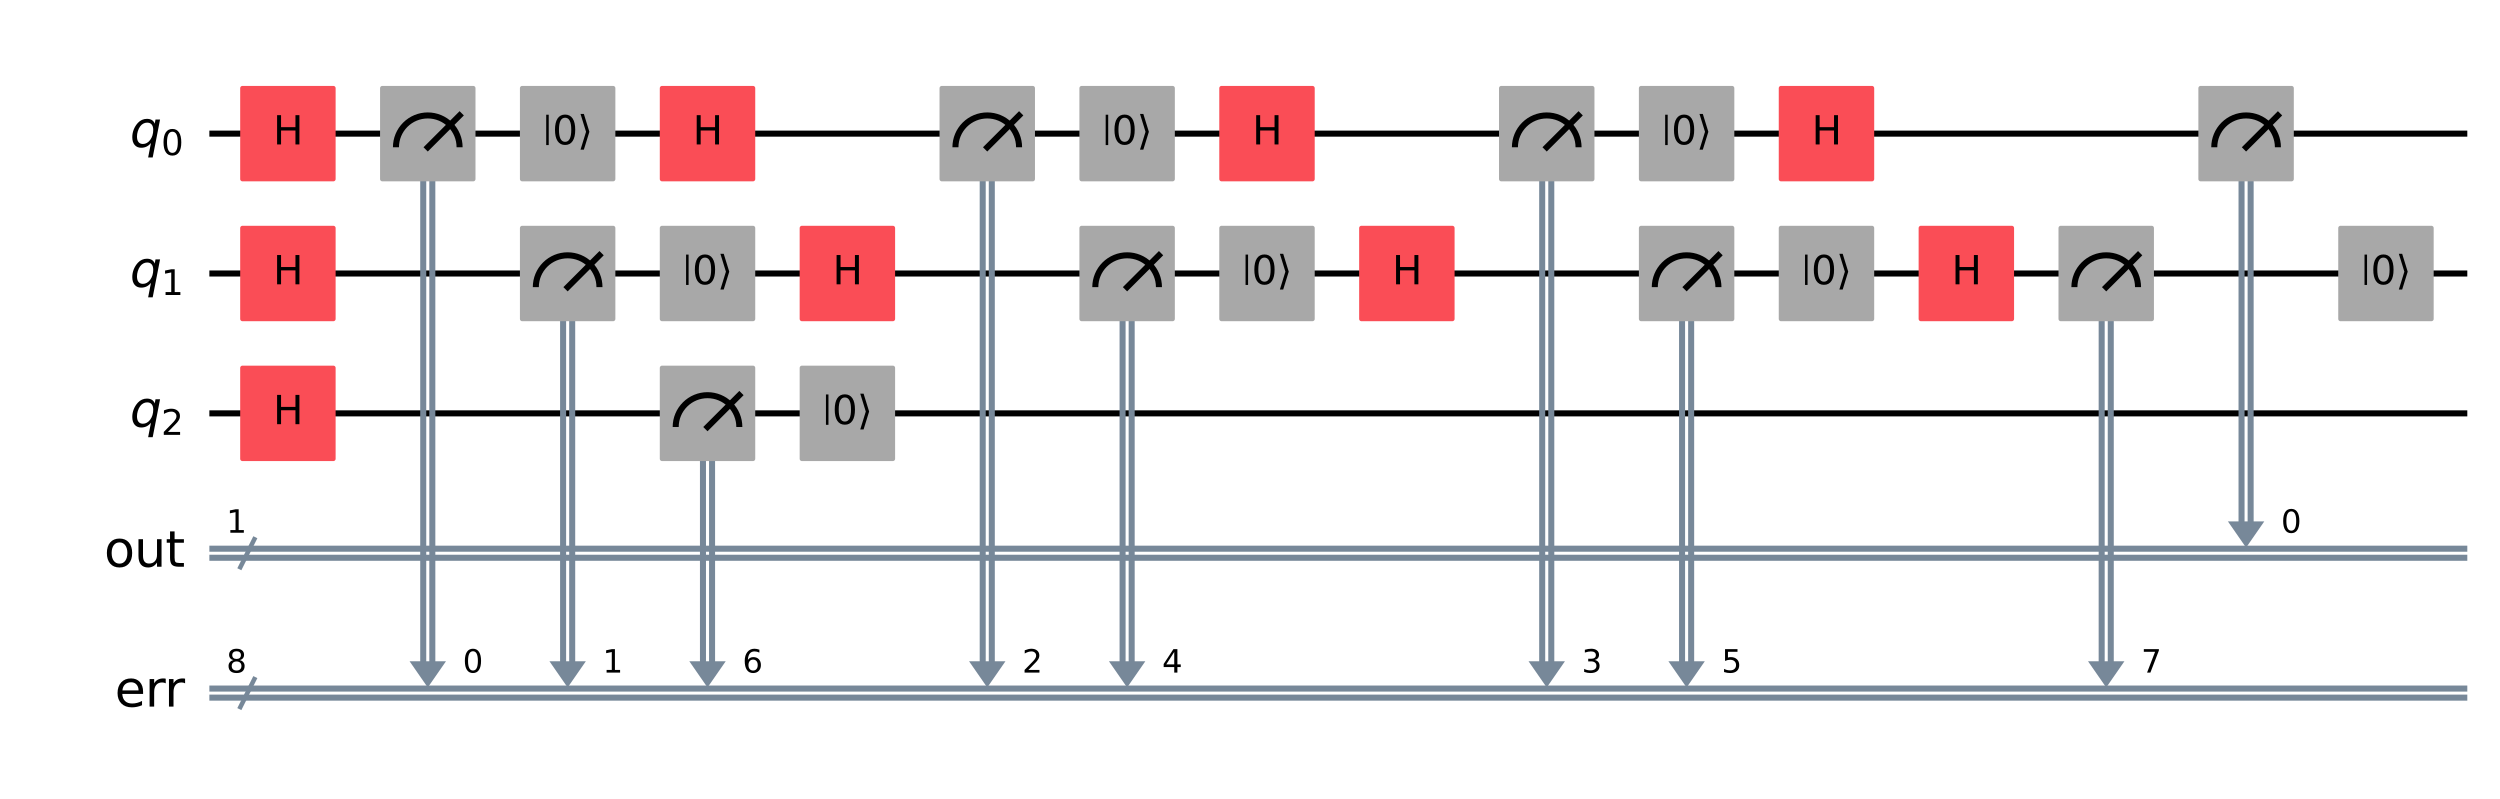 <?xml version="1.0" encoding="utf-8" standalone="no"?>
<!DOCTYPE svg PUBLIC "-//W3C//DTD SVG 1.1//EN"
  "http://www.w3.org/Graphics/SVG/1.1/DTD/svg11.dtd">
<svg xmlns:xlink="http://www.w3.org/1999/xlink" width="828.517pt" height="264.712pt" viewBox="0 0 828.517 264.712" xmlns="http://www.w3.org/2000/svg" version="1.1">
 <defs>
  <style type="text/css">*{stroke-linejoin: round; stroke-linecap: butt}</style>
 </defs>
 <g id="figure_1">
  <g id="patch_1">
   <path d="M 0 264.712 
L 828.517 264.712 
L 828.517 0 
L 0 0 
z
" style="fill: #ffffff"/>
  </g>
  <g id="axes_1">
   <g id="line2d_1">
    <path d="M 70.382 44.283 
L 816.682 44.283 
" clip-path="url(#p60def1702c)" style="fill: none; stroke: #000000; stroke-width: 2; stroke-linecap: square"/>
   </g>
   <g id="line2d_2">
    <path d="M 70.382 90.637 
L 816.682 90.637 
" clip-path="url(#p60def1702c)" style="fill: none; stroke: #000000; stroke-width: 2; stroke-linecap: square"/>
   </g>
   <g id="line2d_3">
    <path d="M 70.382 136.991 
L 816.682 136.991 
" clip-path="url(#p60def1702c)" style="fill: none; stroke: #000000; stroke-width: 2; stroke-linecap: square"/>
   </g>
   <g id="line2d_4">
    <path d="M 79.653 187.981 
L 84.289 178.71 
" clip-path="url(#p60def1702c)" style="fill: none; stroke: #778899; stroke-width: 1.5; stroke-linecap: square"/>
   </g>
   <g id="line2d_5">
    <path d="M 70.382 181.839 
L 816.682 181.839 
" clip-path="url(#p60def1702c)" style="fill: none; stroke: #778899; stroke-width: 2; stroke-linecap: square"/>
   </g>
   <g id="line2d_6">
    <path d="M 70.382 184.852 
L 816.682 184.852 
" clip-path="url(#p60def1702c)" style="fill: none; stroke: #778899; stroke-width: 2; stroke-linecap: square"/>
   </g>
   <g id="line2d_7">
    <path d="M 79.653 234.335 
L 84.289 225.064 
" clip-path="url(#p60def1702c)" style="fill: none; stroke: #778899; stroke-width: 1.5; stroke-linecap: square"/>
   </g>
   <g id="line2d_8">
    <path d="M 70.382 228.193 
L 816.682 228.193 
" clip-path="url(#p60def1702c)" style="fill: none; stroke: #778899; stroke-width: 2; stroke-linecap: square"/>
   </g>
   <g id="line2d_9">
    <path d="M 70.382 231.206 
L 816.682 231.206 
" clip-path="url(#p60def1702c)" style="fill: none; stroke: #778899; stroke-width: 2; stroke-linecap: square"/>
   </g>
   <g id="patch_2">
    <path d="M 135.741 219.154 
L 147.794 219.154 
L 141.768 227.845 
z
" clip-path="url(#p60def1702c)" style="fill: #778899"/>
   </g>
   <g id="patch_3">
    <path d="M 182.095 219.154 
L 194.148 219.154 
L 188.122 227.845 
z
" clip-path="url(#p60def1702c)" style="fill: #778899"/>
   </g>
   <g id="patch_4">
    <path d="M 228.449 219.154 
L 240.502 219.154 
L 234.476 227.845 
z
" clip-path="url(#p60def1702c)" style="fill: #778899"/>
   </g>
   <g id="patch_5">
    <path d="M 321.157 219.154 
L 333.21 219.154 
L 327.184 227.845 
z
" clip-path="url(#p60def1702c)" style="fill: #778899"/>
   </g>
   <g id="patch_6">
    <path d="M 367.511 219.154 
L 379.564 219.154 
L 373.538 227.845 
z
" clip-path="url(#p60def1702c)" style="fill: #778899"/>
   </g>
   <g id="patch_7">
    <path d="M 506.573 219.154 
L 518.626 219.154 
L 512.6 227.845 
z
" clip-path="url(#p60def1702c)" style="fill: #778899"/>
   </g>
   <g id="patch_8">
    <path d="M 552.927 219.154 
L 564.98 219.154 
L 558.954 227.845 
z
" clip-path="url(#p60def1702c)" style="fill: #778899"/>
   </g>
   <g id="patch_9">
    <path d="M 691.989 219.154 
L 704.042 219.154 
L 698.016 227.845 
z
" clip-path="url(#p60def1702c)" style="fill: #778899"/>
   </g>
   <g id="patch_10">
    <path d="M 738.343 172.8 
L 750.396 172.8 
L 744.37 181.491 
z
" clip-path="url(#p60def1702c)" style="fill: #778899"/>
   </g>
   <g id="patch_11">
    <path d="M 65.747 21.106 
L -1093.103 21.106 
L -1093.103 299.23 
L 65.747 299.23 
z
" clip-path="url(#p60def1702c)" style="fill: #ffffff; stroke: #ffffff; stroke-width: 1.5; stroke-linejoin: miter"/>
   </g>
   <g id="line2d_10">
    <path d="M 143.274 44.283 
L 143.274 219.154 
" clip-path="url(#p60def1702c)" style="fill: none; stroke: #778899; stroke-width: 2; stroke-linecap: square"/>
   </g>
   <g id="line2d_11">
    <path d="M 140.261 44.283 
L 140.261 219.154 
" clip-path="url(#p60def1702c)" style="fill: none; stroke: #778899; stroke-width: 2; stroke-linecap: square"/>
   </g>
   <g id="line2d_12">
    <path d="M 189.628 90.637 
L 189.628 219.154 
" clip-path="url(#p60def1702c)" style="fill: none; stroke: #778899; stroke-width: 2; stroke-linecap: square"/>
   </g>
   <g id="line2d_13">
    <path d="M 186.615 90.637 
L 186.615 219.154 
" clip-path="url(#p60def1702c)" style="fill: none; stroke: #778899; stroke-width: 2; stroke-linecap: square"/>
   </g>
   <g id="line2d_14">
    <path d="M 235.982 136.991 
L 235.982 219.154 
" clip-path="url(#p60def1702c)" style="fill: none; stroke: #778899; stroke-width: 2; stroke-linecap: square"/>
   </g>
   <g id="line2d_15">
    <path d="M 232.969 136.991 
L 232.969 219.154 
" clip-path="url(#p60def1702c)" style="fill: none; stroke: #778899; stroke-width: 2; stroke-linecap: square"/>
   </g>
   <g id="line2d_16">
    <path d="M 328.69 44.283 
L 328.69 219.154 
" clip-path="url(#p60def1702c)" style="fill: none; stroke: #778899; stroke-width: 2; stroke-linecap: square"/>
   </g>
   <g id="line2d_17">
    <path d="M 325.677 44.283 
L 325.677 219.154 
" clip-path="url(#p60def1702c)" style="fill: none; stroke: #778899; stroke-width: 2; stroke-linecap: square"/>
   </g>
   <g id="line2d_18">
    <path d="M 375.044 90.637 
L 375.044 219.154 
" clip-path="url(#p60def1702c)" style="fill: none; stroke: #778899; stroke-width: 2; stroke-linecap: square"/>
   </g>
   <g id="line2d_19">
    <path d="M 372.031 90.637 
L 372.031 219.154 
" clip-path="url(#p60def1702c)" style="fill: none; stroke: #778899; stroke-width: 2; stroke-linecap: square"/>
   </g>
   <g id="line2d_20">
    <path d="M 514.106 44.283 
L 514.106 219.154 
" clip-path="url(#p60def1702c)" style="fill: none; stroke: #778899; stroke-width: 2; stroke-linecap: square"/>
   </g>
   <g id="line2d_21">
    <path d="M 511.093 44.283 
L 511.093 219.154 
" clip-path="url(#p60def1702c)" style="fill: none; stroke: #778899; stroke-width: 2; stroke-linecap: square"/>
   </g>
   <g id="line2d_22">
    <path d="M 560.46 90.637 
L 560.46 219.154 
" clip-path="url(#p60def1702c)" style="fill: none; stroke: #778899; stroke-width: 2; stroke-linecap: square"/>
   </g>
   <g id="line2d_23">
    <path d="M 557.447 90.637 
L 557.447 219.154 
" clip-path="url(#p60def1702c)" style="fill: none; stroke: #778899; stroke-width: 2; stroke-linecap: square"/>
   </g>
   <g id="line2d_24">
    <path d="M 699.522 90.637 
L 699.522 219.154 
" clip-path="url(#p60def1702c)" style="fill: none; stroke: #778899; stroke-width: 2; stroke-linecap: square"/>
   </g>
   <g id="line2d_25">
    <path d="M 696.509 90.637 
L 696.509 219.154 
" clip-path="url(#p60def1702c)" style="fill: none; stroke: #778899; stroke-width: 2; stroke-linecap: square"/>
   </g>
   <g id="line2d_26">
    <path d="M 745.876 44.283 
L 745.876 172.8 
" clip-path="url(#p60def1702c)" style="fill: none; stroke: #778899; stroke-width: 2; stroke-linecap: square"/>
   </g>
   <g id="line2d_27">
    <path d="M 742.863 44.283 
L 742.863 172.8 
" clip-path="url(#p60def1702c)" style="fill: none; stroke: #778899; stroke-width: 2; stroke-linecap: square"/>
   </g>
   <g id="patch_12">
    <path d="M 80.348 59.348 
L 110.479 59.348 
L 110.479 29.218 
L 80.348 29.218 
z
" clip-path="url(#p60def1702c)" style="fill: #fa4d56; stroke: #fa4d56; stroke-width: 1.5; stroke-linejoin: miter"/>
   </g>
   <g id="patch_13">
    <path d="M 80.348 105.702 
L 110.479 105.702 
L 110.479 75.572 
L 80.348 75.572 
z
" clip-path="url(#p60def1702c)" style="fill: #fa4d56; stroke: #fa4d56; stroke-width: 1.5; stroke-linejoin: miter"/>
   </g>
   <g id="patch_14">
    <path d="M 80.348 152.056 
L 110.479 152.056 
L 110.479 121.926 
L 80.348 121.926 
z
" clip-path="url(#p60def1702c)" style="fill: #fa4d56; stroke: #fa4d56; stroke-width: 1.5; stroke-linejoin: miter"/>
   </g>
   <g id="patch_15">
    <path d="M 126.702 59.348 
L 156.833 59.348 
L 156.833 29.218 
L 126.702 29.218 
z
" clip-path="url(#p60def1702c)" style="fill: #a8a8a8; stroke: #a8a8a8; stroke-width: 1.5; stroke-linejoin: miter"/>
   </g>
   <g id="patch_16">
    <path d="M 152.313 48.803 
C 152.313 46.007 151.201 43.323 149.224 41.346 
C 147.247 39.369 144.563 38.257 141.768 38.257 
C 138.972 38.257 136.288 39.369 134.311 41.346 
C 132.334 43.323 131.222 46.007 131.222 48.803 
" clip-path="url(#p60def1702c)" style="fill: none; stroke: #000000; stroke-width: 2; stroke-linejoin: miter"/>
   </g>
   <g id="line2d_28">
    <path d="M 141.768 48.803 
L 152.313 38.257 
" clip-path="url(#p60def1702c)" style="fill: none; stroke: #000000; stroke-width: 2; stroke-linecap: square"/>
   </g>
   <g id="patch_17">
    <path d="M 173.056 105.702 
L 203.187 105.702 
L 203.187 75.572 
L 173.056 75.572 
z
" clip-path="url(#p60def1702c)" style="fill: #a8a8a8; stroke: #a8a8a8; stroke-width: 1.5; stroke-linejoin: miter"/>
   </g>
   <g id="patch_18">
    <path d="M 198.667 95.157 
C 198.667 92.361 197.555 89.677 195.578 87.7 
C 193.601 85.723 190.917 84.611 188.122 84.611 
C 185.326 84.611 182.642 85.723 180.665 87.7 
C 178.688 89.677 177.576 92.361 177.576 95.157 
" clip-path="url(#p60def1702c)" style="fill: none; stroke: #000000; stroke-width: 2; stroke-linejoin: miter"/>
   </g>
   <g id="line2d_29">
    <path d="M 188.122 95.157 
L 198.667 84.611 
" clip-path="url(#p60def1702c)" style="fill: none; stroke: #000000; stroke-width: 2; stroke-linecap: square"/>
   </g>
   <g id="patch_19">
    <path d="M 173.056 59.348 
L 203.187 59.348 
L 203.187 29.218 
L 173.056 29.218 
z
" clip-path="url(#p60def1702c)" style="fill: #a8a8a8; stroke: #a8a8a8; stroke-width: 1.5; stroke-linejoin: miter"/>
   </g>
   <g id="patch_20">
    <path d="M 219.41 152.056 
L 249.541 152.056 
L 249.541 121.926 
L 219.41 121.926 
z
" clip-path="url(#p60def1702c)" style="fill: #a8a8a8; stroke: #a8a8a8; stroke-width: 1.5; stroke-linejoin: miter"/>
   </g>
   <g id="patch_21">
    <path d="M 245.021 141.511 
C 245.021 138.715 243.909 136.031 241.932 134.054 
C 239.955 132.077 237.271 130.965 234.476 130.965 
C 231.68 130.965 228.996 132.077 227.019 134.054 
C 225.042 136.031 223.93 138.715 223.93 141.511 
" clip-path="url(#p60def1702c)" style="fill: none; stroke: #000000; stroke-width: 2; stroke-linejoin: miter"/>
   </g>
   <g id="line2d_30">
    <path d="M 234.476 141.511 
L 245.021 130.965 
" clip-path="url(#p60def1702c)" style="fill: none; stroke: #000000; stroke-width: 2; stroke-linecap: square"/>
   </g>
   <g id="patch_22">
    <path d="M 219.41 105.702 
L 249.541 105.702 
L 249.541 75.572 
L 219.41 75.572 
z
" clip-path="url(#p60def1702c)" style="fill: #a8a8a8; stroke: #a8a8a8; stroke-width: 1.5; stroke-linejoin: miter"/>
   </g>
   <g id="patch_23">
    <path d="M 219.41 59.348 
L 249.541 59.348 
L 249.541 29.218 
L 219.41 29.218 
z
" clip-path="url(#p60def1702c)" style="fill: #fa4d56; stroke: #fa4d56; stroke-width: 1.5; stroke-linejoin: miter"/>
   </g>
   <g id="patch_24">
    <path d="M 265.764 152.056 
L 295.895 152.056 
L 295.895 121.926 
L 265.764 121.926 
z
" clip-path="url(#p60def1702c)" style="fill: #a8a8a8; stroke: #a8a8a8; stroke-width: 1.5; stroke-linejoin: miter"/>
   </g>
   <g id="patch_25">
    <path d="M 265.764 105.702 
L 295.895 105.702 
L 295.895 75.572 
L 265.764 75.572 
z
" clip-path="url(#p60def1702c)" style="fill: #fa4d56; stroke: #fa4d56; stroke-width: 1.5; stroke-linejoin: miter"/>
   </g>
   <g id="patch_26">
    <path d="M 312.118 59.348 
L 342.249 59.348 
L 342.249 29.218 
L 312.118 29.218 
z
" clip-path="url(#p60def1702c)" style="fill: #a8a8a8; stroke: #a8a8a8; stroke-width: 1.5; stroke-linejoin: miter"/>
   </g>
   <g id="patch_27">
    <path d="M 337.729 48.803 
C 337.729 46.007 336.617 43.323 334.64 41.346 
C 332.663 39.369 329.979 38.257 327.184 38.257 
C 324.388 38.257 321.704 39.369 319.727 41.346 
C 317.75 43.323 316.638 46.007 316.638 48.803 
" clip-path="url(#p60def1702c)" style="fill: none; stroke: #000000; stroke-width: 2; stroke-linejoin: miter"/>
   </g>
   <g id="line2d_31">
    <path d="M 327.184 48.803 
L 337.729 38.257 
" clip-path="url(#p60def1702c)" style="fill: none; stroke: #000000; stroke-width: 2; stroke-linecap: square"/>
   </g>
   <g id="patch_28">
    <path d="M 358.472 105.702 
L 388.603 105.702 
L 388.603 75.572 
L 358.472 75.572 
z
" clip-path="url(#p60def1702c)" style="fill: #a8a8a8; stroke: #a8a8a8; stroke-width: 1.5; stroke-linejoin: miter"/>
   </g>
   <g id="patch_29">
    <path d="M 384.083 95.157 
C 384.083 92.361 382.971 89.677 380.994 87.7 
C 379.017 85.723 376.333 84.611 373.538 84.611 
C 370.742 84.611 368.058 85.723 366.081 87.7 
C 364.104 89.677 362.992 92.361 362.992 95.157 
" clip-path="url(#p60def1702c)" style="fill: none; stroke: #000000; stroke-width: 2; stroke-linejoin: miter"/>
   </g>
   <g id="line2d_32">
    <path d="M 373.538 95.157 
L 384.083 84.611 
" clip-path="url(#p60def1702c)" style="fill: none; stroke: #000000; stroke-width: 2; stroke-linecap: square"/>
   </g>
   <g id="patch_30">
    <path d="M 358.472 59.348 
L 388.603 59.348 
L 388.603 29.218 
L 358.472 29.218 
z
" clip-path="url(#p60def1702c)" style="fill: #a8a8a8; stroke: #a8a8a8; stroke-width: 1.5; stroke-linejoin: miter"/>
   </g>
   <g id="patch_31">
    <path d="M 404.826 105.702 
L 434.957 105.702 
L 434.957 75.572 
L 404.826 75.572 
z
" clip-path="url(#p60def1702c)" style="fill: #a8a8a8; stroke: #a8a8a8; stroke-width: 1.5; stroke-linejoin: miter"/>
   </g>
   <g id="patch_32">
    <path d="M 404.826 59.348 
L 434.957 59.348 
L 434.957 29.218 
L 404.826 29.218 
z
" clip-path="url(#p60def1702c)" style="fill: #fa4d56; stroke: #fa4d56; stroke-width: 1.5; stroke-linejoin: miter"/>
   </g>
   <g id="patch_33">
    <path d="M 451.18 105.702 
L 481.311 105.702 
L 481.311 75.572 
L 451.18 75.572 
z
" clip-path="url(#p60def1702c)" style="fill: #fa4d56; stroke: #fa4d56; stroke-width: 1.5; stroke-linejoin: miter"/>
   </g>
   <g id="patch_34">
    <path d="M 497.534 59.348 
L 527.665 59.348 
L 527.665 29.218 
L 497.534 29.218 
z
" clip-path="url(#p60def1702c)" style="fill: #a8a8a8; stroke: #a8a8a8; stroke-width: 1.5; stroke-linejoin: miter"/>
   </g>
   <g id="patch_35">
    <path d="M 523.145 48.803 
C 523.145 46.007 522.033 43.323 520.056 41.346 
C 518.079 39.369 515.395 38.257 512.6 38.257 
C 509.804 38.257 507.12 39.369 505.143 41.346 
C 503.166 43.323 502.054 46.007 502.054 48.803 
" clip-path="url(#p60def1702c)" style="fill: none; stroke: #000000; stroke-width: 2; stroke-linejoin: miter"/>
   </g>
   <g id="line2d_33">
    <path d="M 512.6 48.803 
L 523.145 38.257 
" clip-path="url(#p60def1702c)" style="fill: none; stroke: #000000; stroke-width: 2; stroke-linecap: square"/>
   </g>
   <g id="patch_36">
    <path d="M 543.888 105.702 
L 574.019 105.702 
L 574.019 75.572 
L 543.888 75.572 
z
" clip-path="url(#p60def1702c)" style="fill: #a8a8a8; stroke: #a8a8a8; stroke-width: 1.5; stroke-linejoin: miter"/>
   </g>
   <g id="patch_37">
    <path d="M 569.499 95.157 
C 569.499 92.361 568.387 89.677 566.41 87.7 
C 564.433 85.723 561.749 84.611 558.954 84.611 
C 556.158 84.611 553.474 85.723 551.497 87.7 
C 549.52 89.677 548.408 92.361 548.408 95.157 
" clip-path="url(#p60def1702c)" style="fill: none; stroke: #000000; stroke-width: 2; stroke-linejoin: miter"/>
   </g>
   <g id="line2d_34">
    <path d="M 558.954 95.157 
L 569.499 84.611 
" clip-path="url(#p60def1702c)" style="fill: none; stroke: #000000; stroke-width: 2; stroke-linecap: square"/>
   </g>
   <g id="patch_38">
    <path d="M 543.888 59.348 
L 574.019 59.348 
L 574.019 29.218 
L 543.888 29.218 
z
" clip-path="url(#p60def1702c)" style="fill: #a8a8a8; stroke: #a8a8a8; stroke-width: 1.5; stroke-linejoin: miter"/>
   </g>
   <g id="patch_39">
    <path d="M 590.242 105.702 
L 620.373 105.702 
L 620.373 75.572 
L 590.242 75.572 
z
" clip-path="url(#p60def1702c)" style="fill: #a8a8a8; stroke: #a8a8a8; stroke-width: 1.5; stroke-linejoin: miter"/>
   </g>
   <g id="patch_40">
    <path d="M 590.242 59.348 
L 620.373 59.348 
L 620.373 29.218 
L 590.242 29.218 
z
" clip-path="url(#p60def1702c)" style="fill: #fa4d56; stroke: #fa4d56; stroke-width: 1.5; stroke-linejoin: miter"/>
   </g>
   <g id="patch_41">
    <path d="M 636.596 105.702 
L 666.727 105.702 
L 666.727 75.572 
L 636.596 75.572 
z
" clip-path="url(#p60def1702c)" style="fill: #fa4d56; stroke: #fa4d56; stroke-width: 1.5; stroke-linejoin: miter"/>
   </g>
   <g id="patch_42">
    <path d="M 682.95 105.702 
L 713.081 105.702 
L 713.081 75.572 
L 682.95 75.572 
z
" clip-path="url(#p60def1702c)" style="fill: #a8a8a8; stroke: #a8a8a8; stroke-width: 1.5; stroke-linejoin: miter"/>
   </g>
   <g id="patch_43">
    <path d="M 708.561 95.157 
C 708.561 92.361 707.449 89.677 705.472 87.7 
C 703.495 85.723 700.811 84.611 698.016 84.611 
C 695.22 84.611 692.536 85.723 690.559 87.7 
C 688.582 89.677 687.47 92.361 687.47 95.157 
" clip-path="url(#p60def1702c)" style="fill: none; stroke: #000000; stroke-width: 2; stroke-linejoin: miter"/>
   </g>
   <g id="line2d_35">
    <path d="M 698.016 95.157 
L 708.561 84.611 
" clip-path="url(#p60def1702c)" style="fill: none; stroke: #000000; stroke-width: 2; stroke-linecap: square"/>
   </g>
   <g id="patch_44">
    <path d="M 729.304 59.348 
L 759.435 59.348 
L 759.435 29.218 
L 729.304 29.218 
z
" clip-path="url(#p60def1702c)" style="fill: #a8a8a8; stroke: #a8a8a8; stroke-width: 1.5; stroke-linejoin: miter"/>
   </g>
   <g id="patch_45">
    <path d="M 754.915 48.803 
C 754.915 46.007 753.803 43.323 751.826 41.346 
C 749.849 39.369 747.165 38.257 744.37 38.257 
C 741.574 38.257 738.89 39.369 736.913 41.346 
C 734.936 43.323 733.824 46.007 733.824 48.803 
" clip-path="url(#p60def1702c)" style="fill: none; stroke: #000000; stroke-width: 2; stroke-linejoin: miter"/>
   </g>
   <g id="line2d_36">
    <path d="M 744.37 48.803 
L 754.915 38.257 
" clip-path="url(#p60def1702c)" style="fill: none; stroke: #000000; stroke-width: 2; stroke-linecap: square"/>
   </g>
   <g id="patch_46">
    <path d="M 775.658 105.702 
L 805.789 105.702 
L 805.789 75.572 
L 775.658 75.572 
z
" clip-path="url(#p60def1702c)" style="fill: #a8a8a8; stroke: #a8a8a8; stroke-width: 1.5; stroke-linejoin: miter"/>
   </g>
   <g id="text_1">
    <g clip-path="url(#p60def1702c)">
     <!-- ${q}_{0}$ -->
     <g transform="translate(43.074 48.734) scale(0.163 -0.163)">
      <defs>
       <path id="DejaVuSans-Oblique-71" d="M 2669 525 
Q 2438 222 2123 65 
Q 1809 -91 1428 -91 
Q 897 -91 595 267 
Q 294 625 294 1253 
Q 294 1759 480 2231 
Q 666 2703 1013 3078 
Q 1238 3322 1530 3453 
Q 1822 3584 2144 3584 
Q 2531 3584 2781 3431 
Q 3031 3278 3144 2969 
L 3244 3494 
L 3822 3494 
L 2888 -1319 
L 2309 -1319 
L 2669 525 
z
M 891 1338 
Q 891 875 1084 633 
Q 1278 391 1644 391 
Q 2188 391 2572 911 
Q 2956 1431 2956 2175 
Q 2956 2625 2757 2864 
Q 2559 3103 2188 3103 
Q 1916 3103 1684 2976 
Q 1453 2850 1281 2606 
Q 1100 2350 995 2006 
Q 891 1663 891 1338 
z
" transform="scale(0.016)"/>
       <path id="DejaVuSans-30" d="M 2034 4250 
Q 1547 4250 1301 3770 
Q 1056 3291 1056 2328 
Q 1056 1369 1301 889 
Q 1547 409 2034 409 
Q 2525 409 2770 889 
Q 3016 1369 3016 2328 
Q 3016 3291 2770 3770 
Q 2525 4250 2034 4250 
z
M 2034 4750 
Q 2819 4750 3233 4129 
Q 3647 3509 3647 2328 
Q 3647 1150 3233 529 
Q 2819 -91 2034 -91 
Q 1250 -91 836 529 
Q 422 1150 422 2328 
Q 422 3509 836 4129 
Q 1250 4750 2034 4750 
z
" transform="scale(0.016)"/>
      </defs>
      <use xlink:href="#DejaVuSans-Oblique-71"/>
      <use xlink:href="#DejaVuSans-30" transform="translate(63.477 -16.406) scale(0.7)"/>
     </g>
    </g>
   </g>
   <g id="text_2">
    <g clip-path="url(#p60def1702c)">
     <!-- ${q}_{1}$ -->
     <g transform="translate(43.074 95.088) scale(0.163 -0.163)">
      <defs>
       <path id="DejaVuSans-31" d="M 794 531 
L 1825 531 
L 1825 4091 
L 703 3866 
L 703 4441 
L 1819 4666 
L 2450 4666 
L 2450 531 
L 3481 531 
L 3481 0 
L 794 0 
L 794 531 
z
" transform="scale(0.016)"/>
      </defs>
      <use xlink:href="#DejaVuSans-Oblique-71"/>
      <use xlink:href="#DejaVuSans-31" transform="translate(63.477 -16.406) scale(0.7)"/>
     </g>
    </g>
   </g>
   <g id="text_3">
    <g clip-path="url(#p60def1702c)">
     <!-- ${q}_{2}$ -->
     <g transform="translate(43.074 141.442) scale(0.163 -0.163)">
      <defs>
       <path id="DejaVuSans-32" d="M 1228 531 
L 3431 531 
L 3431 0 
L 469 0 
L 469 531 
Q 828 903 1448 1529 
Q 2069 2156 2228 2338 
Q 2531 2678 2651 2914 
Q 2772 3150 2772 3378 
Q 2772 3750 2511 3984 
Q 2250 4219 1831 4219 
Q 1534 4219 1204 4116 
Q 875 4013 500 3803 
L 500 4441 
Q 881 4594 1212 4672 
Q 1544 4750 1819 4750 
Q 2544 4750 2975 4387 
Q 3406 4025 3406 3419 
Q 3406 3131 3298 2873 
Q 3191 2616 2906 2266 
Q 2828 2175 2409 1742 
Q 1991 1309 1228 531 
z
" transform="scale(0.016)"/>
      </defs>
      <use xlink:href="#DejaVuSans-Oblique-71"/>
      <use xlink:href="#DejaVuSans-32" transform="translate(63.477 -16.406) scale(0.7)"/>
     </g>
    </g>
   </g>
   <g id="text_4">
    <g clip-path="url(#p60def1702c)">
     <!-- 1 -->
     <g transform="translate(75.018 176.547) scale(0.104 -0.104)">
      <use xlink:href="#DejaVuSans-31"/>
     </g>
    </g>
   </g>
   <g id="text_5">
    <g clip-path="url(#p60def1702c)">
     <!-- out -->
     <g transform="translate(34.5 187.829) scale(0.163 -0.163)">
      <defs>
       <path id="DejaVuSans-6f" d="M 1959 3097 
Q 1497 3097 1228 2736 
Q 959 2375 959 1747 
Q 959 1119 1226 758 
Q 1494 397 1959 397 
Q 2419 397 2687 759 
Q 2956 1122 2956 1747 
Q 2956 2369 2687 2733 
Q 2419 3097 1959 3097 
z
M 1959 3584 
Q 2709 3584 3137 3096 
Q 3566 2609 3566 1747 
Q 3566 888 3137 398 
Q 2709 -91 1959 -91 
Q 1206 -91 779 398 
Q 353 888 353 1747 
Q 353 2609 779 3096 
Q 1206 3584 1959 3584 
z
" transform="scale(0.016)"/>
       <path id="DejaVuSans-75" d="M 544 1381 
L 544 3500 
L 1119 3500 
L 1119 1403 
Q 1119 906 1312 657 
Q 1506 409 1894 409 
Q 2359 409 2629 706 
Q 2900 1003 2900 1516 
L 2900 3500 
L 3475 3500 
L 3475 0 
L 2900 0 
L 2900 538 
Q 2691 219 2414 64 
Q 2138 -91 1772 -91 
Q 1169 -91 856 284 
Q 544 659 544 1381 
z
M 1991 3584 
L 1991 3584 
z
" transform="scale(0.016)"/>
       <path id="DejaVuSans-74" d="M 1172 4494 
L 1172 3500 
L 2356 3500 
L 2356 3053 
L 1172 3053 
L 1172 1153 
Q 1172 725 1289 603 
Q 1406 481 1766 481 
L 2356 481 
L 2356 0 
L 1766 0 
Q 1100 0 847 248 
Q 594 497 594 1153 
L 594 3053 
L 172 3053 
L 172 3500 
L 594 3500 
L 594 4494 
L 1172 4494 
z
" transform="scale(0.016)"/>
      </defs>
      <use xlink:href="#DejaVuSans-6f"/>
      <use xlink:href="#DejaVuSans-75" x="61.182"/>
      <use xlink:href="#DejaVuSans-74" x="124.561"/>
     </g>
    </g>
   </g>
   <g id="text_6">
    <g clip-path="url(#p60def1702c)">
     <!-- 8 -->
     <g transform="translate(75.018 222.901) scale(0.104 -0.104)">
      <defs>
       <path id="DejaVuSans-38" d="M 2034 2216 
Q 1584 2216 1326 1975 
Q 1069 1734 1069 1313 
Q 1069 891 1326 650 
Q 1584 409 2034 409 
Q 2484 409 2743 651 
Q 3003 894 3003 1313 
Q 3003 1734 2745 1975 
Q 2488 2216 2034 2216 
z
M 1403 2484 
Q 997 2584 770 2862 
Q 544 3141 544 3541 
Q 544 4100 942 4425 
Q 1341 4750 2034 4750 
Q 2731 4750 3128 4425 
Q 3525 4100 3525 3541 
Q 3525 3141 3298 2862 
Q 3072 2584 2669 2484 
Q 3125 2378 3379 2068 
Q 3634 1759 3634 1313 
Q 3634 634 3220 271 
Q 2806 -91 2034 -91 
Q 1263 -91 848 271 
Q 434 634 434 1313 
Q 434 1759 690 2068 
Q 947 2378 1403 2484 
z
M 1172 3481 
Q 1172 3119 1398 2916 
Q 1625 2713 2034 2713 
Q 2441 2713 2670 2916 
Q 2900 3119 2900 3481 
Q 2900 3844 2670 4047 
Q 2441 4250 2034 4250 
Q 1625 4250 1398 4047 
Q 1172 3844 1172 3481 
z
" transform="scale(0.016)"/>
      </defs>
      <use xlink:href="#DejaVuSans-38"/>
     </g>
    </g>
   </g>
   <g id="text_7">
    <g clip-path="url(#p60def1702c)">
     <!-- err -->
     <g transform="translate(38.037 234.183) scale(0.163 -0.163)">
      <defs>
       <path id="DejaVuSans-65" d="M 3597 1894 
L 3597 1613 
L 953 1613 
Q 991 1019 1311 708 
Q 1631 397 2203 397 
Q 2534 397 2845 478 
Q 3156 559 3463 722 
L 3463 178 
Q 3153 47 2828 -22 
Q 2503 -91 2169 -91 
Q 1331 -91 842 396 
Q 353 884 353 1716 
Q 353 2575 817 3079 
Q 1281 3584 2069 3584 
Q 2775 3584 3186 3129 
Q 3597 2675 3597 1894 
z
M 3022 2063 
Q 3016 2534 2758 2815 
Q 2500 3097 2075 3097 
Q 1594 3097 1305 2825 
Q 1016 2553 972 2059 
L 3022 2063 
z
" transform="scale(0.016)"/>
       <path id="DejaVuSans-72" d="M 2631 2963 
Q 2534 3019 2420 3045 
Q 2306 3072 2169 3072 
Q 1681 3072 1420 2755 
Q 1159 2438 1159 1844 
L 1159 0 
L 581 0 
L 581 3500 
L 1159 3500 
L 1159 2956 
Q 1341 3275 1631 3429 
Q 1922 3584 2338 3584 
Q 2397 3584 2469 3576 
Q 2541 3569 2628 3553 
L 2631 2963 
z
" transform="scale(0.016)"/>
      </defs>
      <use xlink:href="#DejaVuSans-65"/>
      <use xlink:href="#DejaVuSans-72" x="61.523"/>
      <use xlink:href="#DejaVuSans-72" x="100.887"/>
     </g>
    </g>
   </g>
   <g id="text_8">
    <g clip-path="url(#p60def1702c)">
     <!-- H -->
     <g transform="translate(90.525 47.87) scale(0.13 -0.13)">
      <defs>
       <path id="DejaVuSans-48" d="M 628 4666 
L 1259 4666 
L 1259 2753 
L 3553 2753 
L 3553 4666 
L 4184 4666 
L 4184 0 
L 3553 0 
L 3553 2222 
L 1259 2222 
L 1259 0 
L 628 0 
L 628 4666 
z
" transform="scale(0.016)"/>
      </defs>
      <use xlink:href="#DejaVuSans-48"/>
     </g>
    </g>
   </g>
   <g id="text_9">
    <g clip-path="url(#p60def1702c)">
     <!-- H -->
     <g transform="translate(90.525 94.224) scale(0.13 -0.13)">
      <use xlink:href="#DejaVuSans-48"/>
     </g>
    </g>
   </g>
   <g id="text_10">
    <g clip-path="url(#p60def1702c)">
     <!-- H -->
     <g transform="translate(90.525 140.578) scale(0.13 -0.13)">
      <use xlink:href="#DejaVuSans-48"/>
     </g>
    </g>
   </g>
   <g id="text_11">
    <g clip-path="url(#p60def1702c)">
     <!-- 0 -->
     <g transform="translate(153.356 222.901) scale(0.104 -0.104)">
      <use xlink:href="#DejaVuSans-30"/>
     </g>
    </g>
   </g>
   <g id="text_12">
    <g clip-path="url(#p60def1702c)">
     <!-- 1 -->
     <g transform="translate(199.71 222.901) scale(0.104 -0.104)">
      <use xlink:href="#DejaVuSans-31"/>
     </g>
    </g>
   </g>
   <g id="text_13">
    <g clip-path="url(#p60def1702c)">
     <!-- $\mathrm{\left|0\right\rangle}$ -->
     <g transform="translate(179.737 47.87) scale(0.13 -0.13)">
      <defs>
       <path id="DejaVuSans-7c" d="M 1344 4891 
L 1344 -1509 
L 813 -1509 
L 813 4891 
L 1344 4891 
z
" transform="scale(0.016)"/>
       <path id="DejaVuSans-27e9" d="M 1925 2006 
L 1044 -844 
L 513 -844 
L 1394 2006 
L 513 4856 
L 1044 4856 
L 1925 2006 
z
" transform="scale(0.016)"/>
      </defs>
      <use xlink:href="#DejaVuSans-7c" transform="translate(0 16.625) scale(0.756)"/>
      <use xlink:href="#DejaVuSans-30" transform="translate(25.479 0.125)"/>
      <use xlink:href="#DejaVuSans-27e9" transform="translate(89.102 0.125)"/>
     </g>
    </g>
   </g>
   <g id="text_14">
    <g clip-path="url(#p60def1702c)">
     <!-- 6 -->
     <g transform="translate(246.064 222.901) scale(0.104 -0.104)">
      <defs>
       <path id="DejaVuSans-36" d="M 2113 2584 
Q 1688 2584 1439 2293 
Q 1191 2003 1191 1497 
Q 1191 994 1439 701 
Q 1688 409 2113 409 
Q 2538 409 2786 701 
Q 3034 994 3034 1497 
Q 3034 2003 2786 2293 
Q 2538 2584 2113 2584 
z
M 3366 4563 
L 3366 3988 
Q 3128 4100 2886 4159 
Q 2644 4219 2406 4219 
Q 1781 4219 1451 3797 
Q 1122 3375 1075 2522 
Q 1259 2794 1537 2939 
Q 1816 3084 2150 3084 
Q 2853 3084 3261 2657 
Q 3669 2231 3669 1497 
Q 3669 778 3244 343 
Q 2819 -91 2113 -91 
Q 1303 -91 875 529 
Q 447 1150 447 2328 
Q 447 3434 972 4092 
Q 1497 4750 2381 4750 
Q 2619 4750 2861 4703 
Q 3103 4656 3366 4563 
z
" transform="scale(0.016)"/>
      </defs>
      <use xlink:href="#DejaVuSans-36"/>
     </g>
    </g>
   </g>
   <g id="text_15">
    <g clip-path="url(#p60def1702c)">
     <!-- $\mathrm{\left|0\right\rangle}$ -->
     <g transform="translate(226.091 94.224) scale(0.13 -0.13)">
      <use xlink:href="#DejaVuSans-7c" transform="translate(0 16.625) scale(0.756)"/>
      <use xlink:href="#DejaVuSans-30" transform="translate(25.479 0.125)"/>
      <use xlink:href="#DejaVuSans-27e9" transform="translate(89.102 0.125)"/>
     </g>
    </g>
   </g>
   <g id="text_16">
    <g clip-path="url(#p60def1702c)">
     <!-- H -->
     <g transform="translate(229.587 47.87) scale(0.13 -0.13)">
      <use xlink:href="#DejaVuSans-48"/>
     </g>
    </g>
   </g>
   <g id="text_17">
    <g clip-path="url(#p60def1702c)">
     <!-- $\mathrm{\left|0\right\rangle}$ -->
     <g transform="translate(272.445 140.578) scale(0.13 -0.13)">
      <use xlink:href="#DejaVuSans-7c" transform="translate(0 16.625) scale(0.756)"/>
      <use xlink:href="#DejaVuSans-30" transform="translate(25.479 0.125)"/>
      <use xlink:href="#DejaVuSans-27e9" transform="translate(89.102 0.125)"/>
     </g>
    </g>
   </g>
   <g id="text_18">
    <g clip-path="url(#p60def1702c)">
     <!-- H -->
     <g transform="translate(275.941 94.224) scale(0.13 -0.13)">
      <use xlink:href="#DejaVuSans-48"/>
     </g>
    </g>
   </g>
   <g id="text_19">
    <g clip-path="url(#p60def1702c)">
     <!-- 2 -->
     <g transform="translate(338.772 222.901) scale(0.104 -0.104)">
      <use xlink:href="#DejaVuSans-32"/>
     </g>
    </g>
   </g>
   <g id="text_20">
    <g clip-path="url(#p60def1702c)">
     <!-- 4 -->
     <g transform="translate(385.126 222.901) scale(0.104 -0.104)">
      <defs>
       <path id="DejaVuSans-34" d="M 2419 4116 
L 825 1625 
L 2419 1625 
L 2419 4116 
z
M 2253 4666 
L 3047 4666 
L 3047 1625 
L 3713 1625 
L 3713 1100 
L 3047 1100 
L 3047 0 
L 2419 0 
L 2419 1100 
L 313 1100 
L 313 1709 
L 2253 4666 
z
" transform="scale(0.016)"/>
      </defs>
      <use xlink:href="#DejaVuSans-34"/>
     </g>
    </g>
   </g>
   <g id="text_21">
    <g clip-path="url(#p60def1702c)">
     <!-- $\mathrm{\left|0\right\rangle}$ -->
     <g transform="translate(365.153 47.87) scale(0.13 -0.13)">
      <use xlink:href="#DejaVuSans-7c" transform="translate(0 16.625) scale(0.756)"/>
      <use xlink:href="#DejaVuSans-30" transform="translate(25.479 0.125)"/>
      <use xlink:href="#DejaVuSans-27e9" transform="translate(89.102 0.125)"/>
     </g>
    </g>
   </g>
   <g id="text_22">
    <g clip-path="url(#p60def1702c)">
     <!-- $\mathrm{\left|0\right\rangle}$ -->
     <g transform="translate(411.507 94.224) scale(0.13 -0.13)">
      <use xlink:href="#DejaVuSans-7c" transform="translate(0 16.625) scale(0.756)"/>
      <use xlink:href="#DejaVuSans-30" transform="translate(25.479 0.125)"/>
      <use xlink:href="#DejaVuSans-27e9" transform="translate(89.102 0.125)"/>
     </g>
    </g>
   </g>
   <g id="text_23">
    <g clip-path="url(#p60def1702c)">
     <!-- H -->
     <g transform="translate(415.003 47.87) scale(0.13 -0.13)">
      <use xlink:href="#DejaVuSans-48"/>
     </g>
    </g>
   </g>
   <g id="text_24">
    <g clip-path="url(#p60def1702c)">
     <!-- H -->
     <g transform="translate(461.357 94.224) scale(0.13 -0.13)">
      <use xlink:href="#DejaVuSans-48"/>
     </g>
    </g>
   </g>
   <g id="text_25">
    <g clip-path="url(#p60def1702c)">
     <!-- 3 -->
     <g transform="translate(524.188 222.901) scale(0.104 -0.104)">
      <defs>
       <path id="DejaVuSans-33" d="M 2597 2516 
Q 3050 2419 3304 2112 
Q 3559 1806 3559 1356 
Q 3559 666 3084 287 
Q 2609 -91 1734 -91 
Q 1441 -91 1130 -33 
Q 819 25 488 141 
L 488 750 
Q 750 597 1062 519 
Q 1375 441 1716 441 
Q 2309 441 2620 675 
Q 2931 909 2931 1356 
Q 2931 1769 2642 2001 
Q 2353 2234 1838 2234 
L 1294 2234 
L 1294 2753 
L 1863 2753 
Q 2328 2753 2575 2939 
Q 2822 3125 2822 3475 
Q 2822 3834 2567 4026 
Q 2313 4219 1838 4219 
Q 1578 4219 1281 4162 
Q 984 4106 628 3988 
L 628 4550 
Q 988 4650 1302 4700 
Q 1616 4750 1894 4750 
Q 2613 4750 3031 4423 
Q 3450 4097 3450 3541 
Q 3450 3153 3228 2886 
Q 3006 2619 2597 2516 
z
" transform="scale(0.016)"/>
      </defs>
      <use xlink:href="#DejaVuSans-33"/>
     </g>
    </g>
   </g>
   <g id="text_26">
    <g clip-path="url(#p60def1702c)">
     <!-- 5 -->
     <g transform="translate(570.542 222.901) scale(0.104 -0.104)">
      <defs>
       <path id="DejaVuSans-35" d="M 691 4666 
L 3169 4666 
L 3169 4134 
L 1269 4134 
L 1269 2991 
Q 1406 3038 1543 3061 
Q 1681 3084 1819 3084 
Q 2600 3084 3056 2656 
Q 3513 2228 3513 1497 
Q 3513 744 3044 326 
Q 2575 -91 1722 -91 
Q 1428 -91 1123 -41 
Q 819 9 494 109 
L 494 744 
Q 775 591 1075 516 
Q 1375 441 1709 441 
Q 2250 441 2565 725 
Q 2881 1009 2881 1497 
Q 2881 1984 2565 2268 
Q 2250 2553 1709 2553 
Q 1456 2553 1204 2497 
Q 953 2441 691 2322 
L 691 4666 
z
" transform="scale(0.016)"/>
      </defs>
      <use xlink:href="#DejaVuSans-35"/>
     </g>
    </g>
   </g>
   <g id="text_27">
    <g clip-path="url(#p60def1702c)">
     <!-- $\mathrm{\left|0\right\rangle}$ -->
     <g transform="translate(550.569 47.87) scale(0.13 -0.13)">
      <use xlink:href="#DejaVuSans-7c" transform="translate(0 16.625) scale(0.756)"/>
      <use xlink:href="#DejaVuSans-30" transform="translate(25.479 0.125)"/>
      <use xlink:href="#DejaVuSans-27e9" transform="translate(89.102 0.125)"/>
     </g>
    </g>
   </g>
   <g id="text_28">
    <g clip-path="url(#p60def1702c)">
     <!-- $\mathrm{\left|0\right\rangle}$ -->
     <g transform="translate(596.923 94.224) scale(0.13 -0.13)">
      <use xlink:href="#DejaVuSans-7c" transform="translate(0 16.625) scale(0.756)"/>
      <use xlink:href="#DejaVuSans-30" transform="translate(25.479 0.125)"/>
      <use xlink:href="#DejaVuSans-27e9" transform="translate(89.102 0.125)"/>
     </g>
    </g>
   </g>
   <g id="text_29">
    <g clip-path="url(#p60def1702c)">
     <!-- H -->
     <g transform="translate(600.419 47.87) scale(0.13 -0.13)">
      <use xlink:href="#DejaVuSans-48"/>
     </g>
    </g>
   </g>
   <g id="text_30">
    <g clip-path="url(#p60def1702c)">
     <!-- H -->
     <g transform="translate(646.773 94.224) scale(0.13 -0.13)">
      <use xlink:href="#DejaVuSans-48"/>
     </g>
    </g>
   </g>
   <g id="text_31">
    <g clip-path="url(#p60def1702c)">
     <!-- 7 -->
     <g transform="translate(709.604 222.901) scale(0.104 -0.104)">
      <defs>
       <path id="DejaVuSans-37" d="M 525 4666 
L 3525 4666 
L 3525 4397 
L 1831 0 
L 1172 0 
L 2766 4134 
L 525 4134 
L 525 4666 
z
" transform="scale(0.016)"/>
      </defs>
      <use xlink:href="#DejaVuSans-37"/>
     </g>
    </g>
   </g>
   <g id="text_32">
    <g clip-path="url(#p60def1702c)">
     <!-- 0 -->
     <g transform="translate(755.958 176.547) scale(0.104 -0.104)">
      <use xlink:href="#DejaVuSans-30"/>
     </g>
    </g>
   </g>
   <g id="text_33">
    <g clip-path="url(#p60def1702c)">
     <!-- $\mathrm{\left|0\right\rangle}$ -->
     <g transform="translate(782.339 94.224) scale(0.13 -0.13)">
      <use xlink:href="#DejaVuSans-7c" transform="translate(0 16.625) scale(0.756)"/>
      <use xlink:href="#DejaVuSans-30" transform="translate(25.479 0.125)"/>
      <use xlink:href="#DejaVuSans-27e9" transform="translate(89.102 0.125)"/>
     </g>
    </g>
   </g>
  </g>
 </g>
 <defs>
  <clipPath id="p60def1702c">
   <rect x="7.2" y="7.2" width="814.117" height="250.312"/>
  </clipPath>
 </defs>
</svg>
